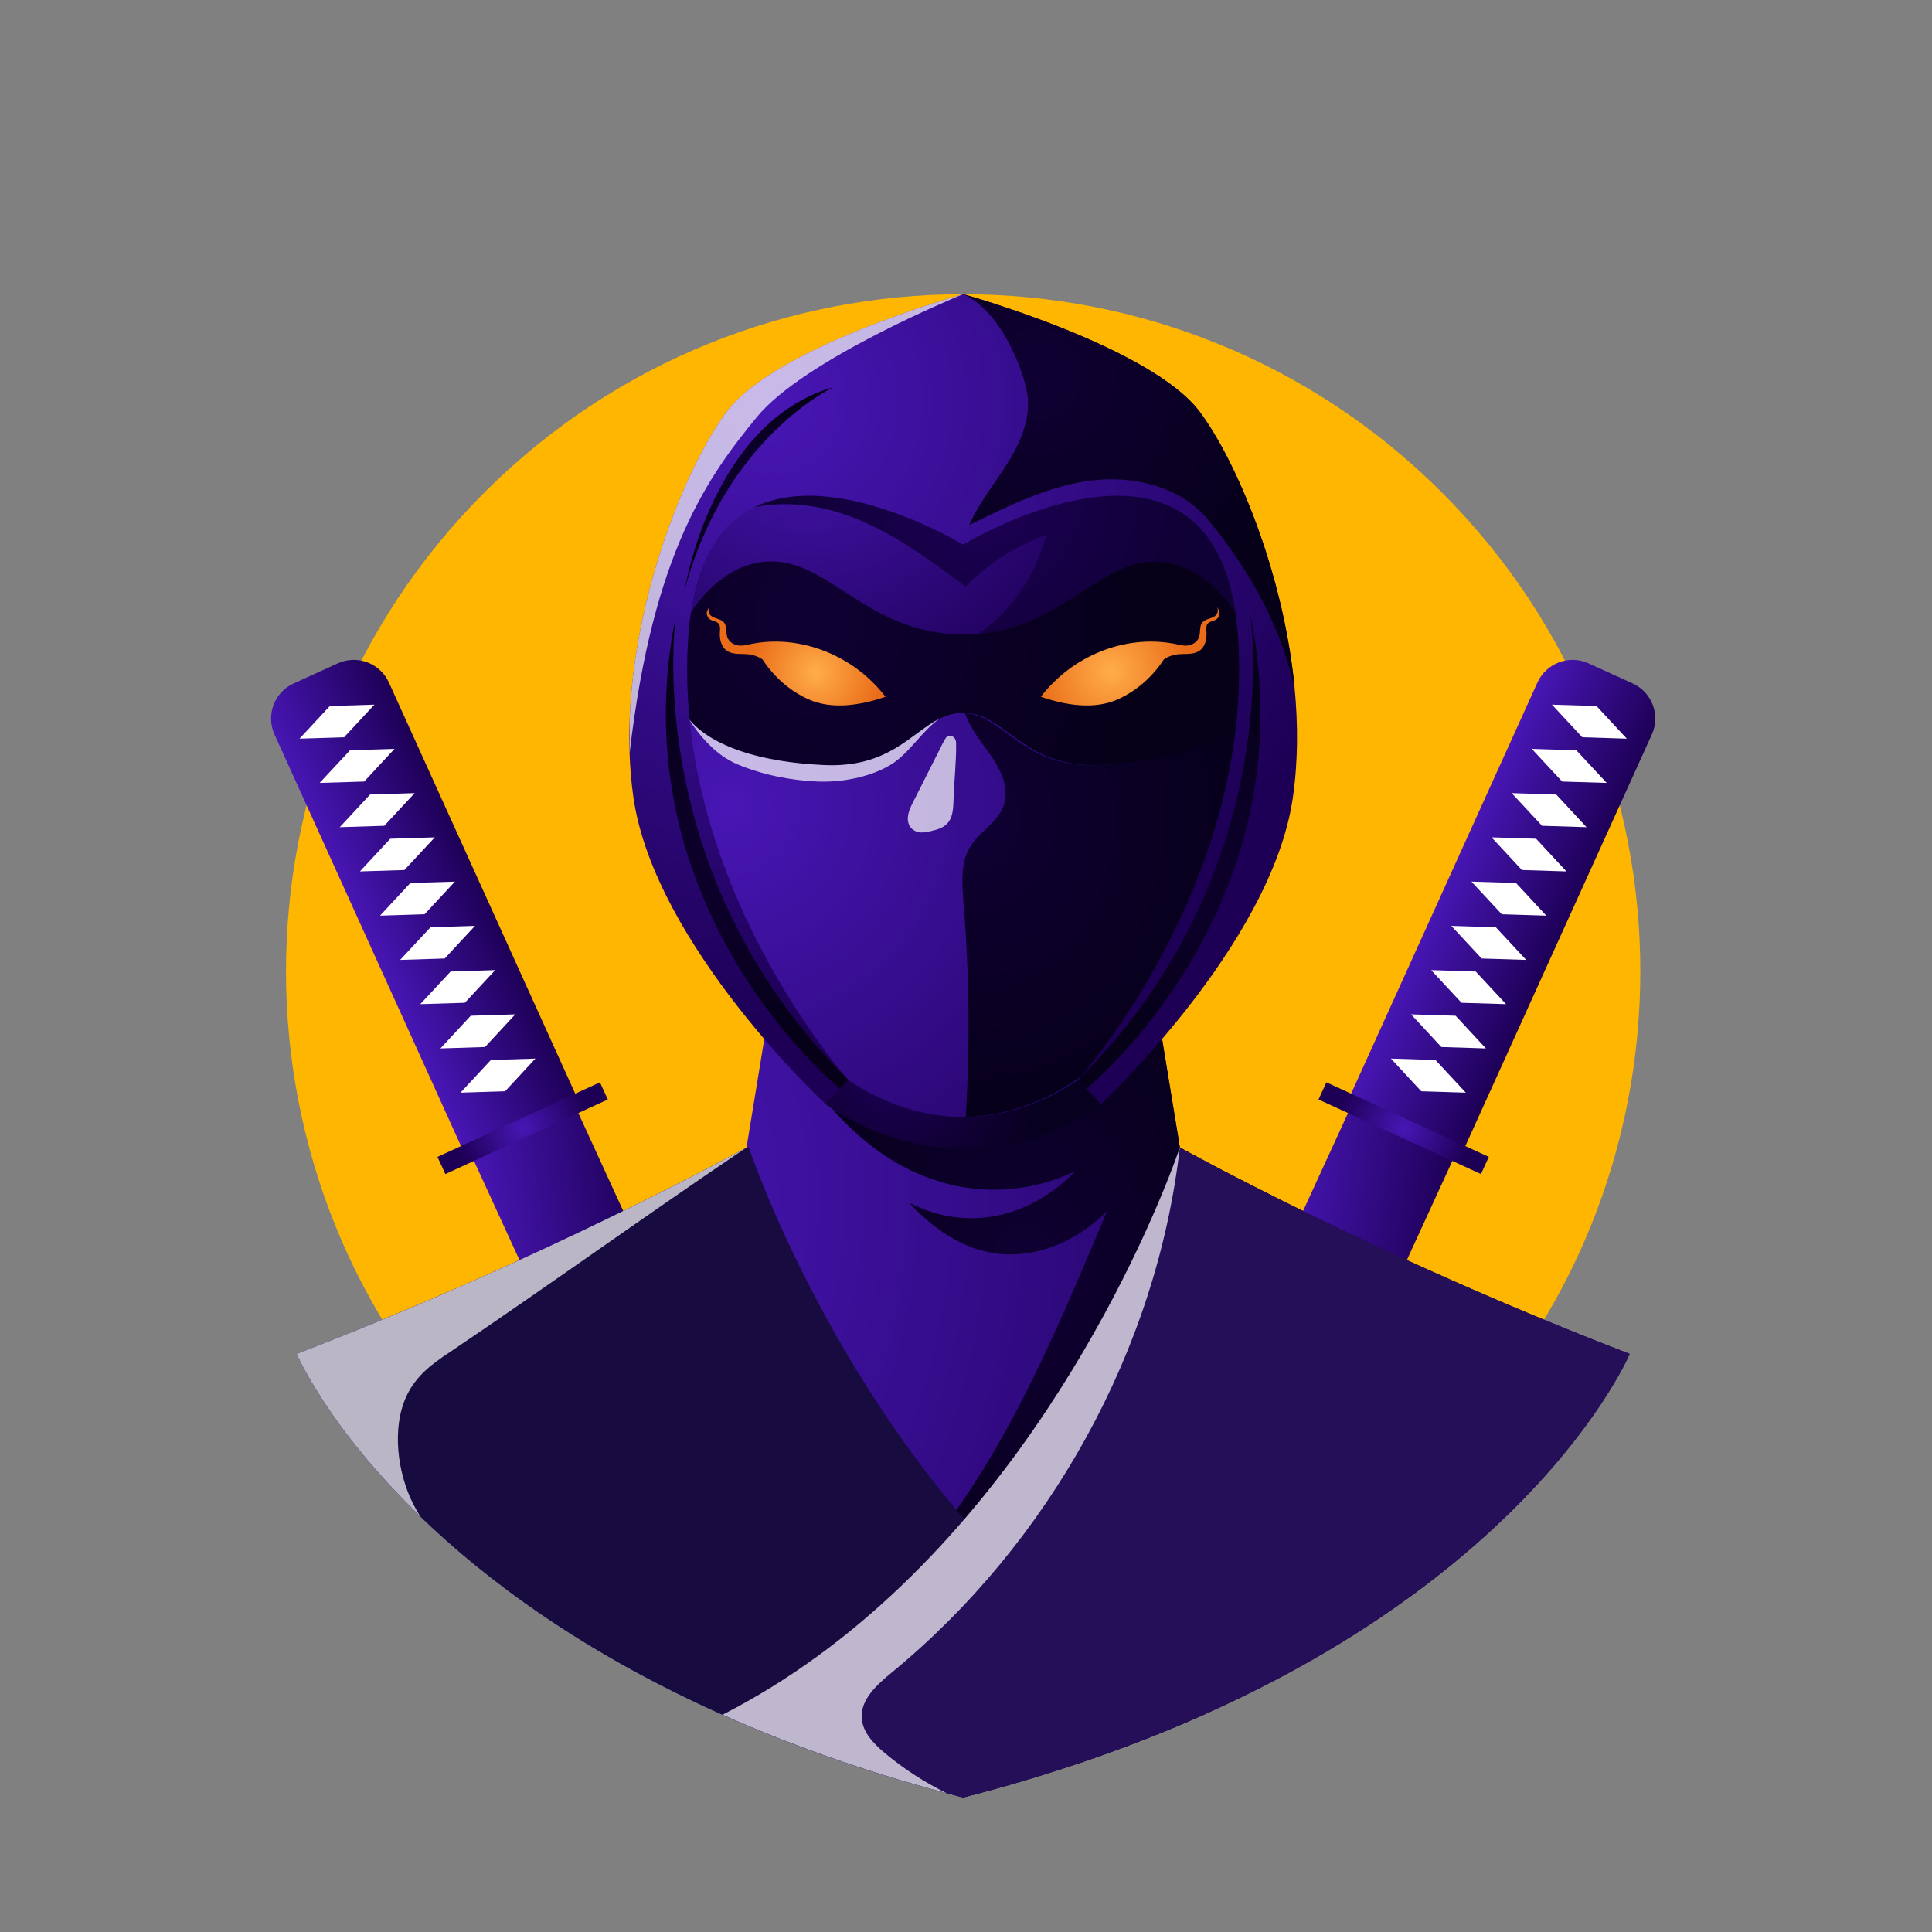 <svg width="136" height="136" viewBox="0 0 136 136" fill="none" xmlns="http://www.w3.org/2000/svg">
<rect x="0" y="0" width="136" height="136" fill="#808080" stroke="none"/>
<path d="M101.506 102.085C120.121 83.469 120.121 53.288 101.506 34.673C82.891 16.058 52.709 16.058 34.094 34.673C15.479 53.288 15.479 83.469 34.094 102.085C52.709 120.7 82.891 120.7 101.506 102.085Z" fill="#FFB600"/>
<path d="M46.166 90.244L38.824 93.614L32.941 80.799L40.288 77.429L46.166 90.244Z" fill="url(#paint0_linear_494_1527)"/>
<path d="M40.733 77.519L32.682 81.181L19.326 51.707C18.704 50.342 19.306 48.73 20.674 48.109L23.779 46.696C25.144 46.075 26.755 46.677 27.377 48.045L40.733 77.519Z" fill="url(#paint1_linear_494_1527)"/>
<path d="M24.221 51.899L21.085 51.998L23.218 49.701L26.355 49.602L24.221 51.899Z" fill="white"/>
<path d="M25.637 55.016L22.501 55.112L24.638 52.815L27.771 52.716L25.637 55.016Z" fill="white"/>
<path d="M27.053 58.13L23.916 58.229L26.053 55.929L29.19 55.83L27.053 58.13Z" fill="white"/>
<path d="M28.469 61.244L25.336 61.343L27.47 59.043L30.606 58.944L28.469 61.244Z" fill="white"/>
<path d="M29.888 64.358L26.752 64.457L28.886 62.157L32.022 62.061L29.888 64.358Z" fill="white"/>
<path d="M31.305 67.472L28.168 67.571L30.305 65.274L33.438 65.175L31.305 67.472Z" fill="white"/>
<path d="M32.721 70.589L29.584 70.685L31.721 68.388L34.857 68.289L32.721 70.589Z" fill="white"/>
<path d="M34.14 73.703L31.003 73.803L33.137 71.502L36.273 71.403L34.14 73.703Z" fill="white"/>
<path d="M35.556 76.817L32.419 76.916L34.553 74.616L37.689 74.517L35.556 76.817Z" fill="white"/>
<path d="M42.786 77.397L31.352 82.645L30.795 81.437L42.232 76.189L42.786 77.397Z" fill="url(#paint2_radial_494_1527)"/>
<path d="M89.432 90.244L96.778 93.614L102.66 80.799L95.314 77.429L89.432 90.244Z" fill="url(#paint3_linear_494_1527)"/>
<path d="M94.869 77.519L102.92 81.181L116.276 51.707C116.898 50.342 116.295 48.73 114.927 48.109L111.823 46.696C110.458 46.075 108.847 46.677 108.225 48.045L94.869 77.519Z" fill="url(#paint4_linear_494_1527)"/>
<path d="M111.381 51.899L114.517 51.998L112.383 49.701L109.247 49.602L111.381 51.899Z" fill="white"/>
<path d="M109.965 55.016L113.101 55.112L110.964 52.815L107.828 52.716L109.965 55.016Z" fill="white"/>
<path d="M108.549 58.13L111.682 58.229L109.548 55.929L106.412 55.83L108.549 58.13Z" fill="white"/>
<path d="M107.13 61.244L110.266 61.343L108.132 59.043L104.996 58.944L107.13 61.244Z" fill="white"/>
<path d="M105.713 64.358L108.85 64.457L106.716 62.157L103.58 62.061L105.713 64.358Z" fill="white"/>
<path d="M104.297 67.472L107.434 67.571L105.297 65.274L102.161 65.175L104.297 67.472Z" fill="white"/>
<path d="M102.881 70.589L106.015 70.685L103.881 68.388L100.745 68.289L102.881 70.589Z" fill="white"/>
<path d="M101.462 73.703L104.599 73.803L102.465 71.502L99.329 71.403L101.462 73.703Z" fill="white"/>
<path d="M100.046 76.817L103.183 76.916L101.049 74.616L97.912 74.517L100.046 76.817Z" fill="white"/>
<path d="M92.815 77.397L104.249 82.645L104.804 81.437L93.37 76.189L92.815 77.397Z" fill="url(#paint5_radial_494_1527)"/>
<path d="M114.719 95.306C114.719 95.306 108.507 110.072 84.832 120.663C79.936 122.851 74.295 124.86 67.801 126.529C61.355 124.876 55.745 122.877 50.876 120.711C27.114 110.116 20.886 95.306 20.886 95.306C38.961 88.344 52.551 80.777 52.551 80.777L52.554 80.751L54.185 70.801L54.986 65.912L67.801 72.72L80.616 65.912L83.054 80.774C83.054 80.774 85.716 82.257 90.259 84.519C95.971 87.361 104.647 91.429 114.719 95.306Z" fill="url(#paint6_radial_494_1527)"/>
<path d="M90.259 84.522C86.135 96.027 79.068 105.317 70.71 110.193C66.801 112.471 62.55 113.685 58.436 115.002C62.918 112.359 66.712 107.711 69.835 102.399C72.962 97.094 75.429 91.218 77.921 85.266C75.861 87.306 73.346 88.383 70.844 88.299C68.342 88.213 65.997 86.848 64.008 84.67C67.887 86.662 72.34 85.9 75.682 82.449C71.603 84.375 67.048 84.154 63.069 81.831C59.375 79.678 56.203 75.734 54.188 70.801L54.989 65.912L67.804 72.72L80.619 65.912L83.057 80.774C83.05 80.78 85.716 82.26 90.259 84.522Z" fill="url(#paint7_radial_494_1527)"/>
<path d="M84.832 120.666C79.936 122.854 74.295 124.863 67.801 126.532C61.355 124.879 55.745 122.88 50.876 120.714C41.047 116.332 34.213 111.222 29.584 106.743C23.023 100.4 20.886 95.309 20.886 95.309C38.679 88.453 52.129 81.017 52.542 80.787C52.545 80.787 52.548 80.78 52.551 80.78L52.554 80.755L52.715 80.78C52.715 80.78 52.955 81.507 53.455 82.773C56.059 89.405 65.709 110.866 84.832 120.666Z" fill="#170B3F"/>
<path d="M114.719 95.306C114.719 95.306 105.672 116.812 67.801 126.532C67.41 126.433 67.026 126.33 66.641 126.228C60.679 124.636 55.451 122.749 50.876 120.711L50.869 120.701C70.037 110.917 79.706 89.414 82.311 82.773C82.81 81.504 83.05 80.78 83.05 80.78C83.05 80.78 96.641 88.344 114.719 95.306Z" fill="#250F59"/>
<path opacity="0.7" d="M28.642 98.218C27.559 100.467 27.966 103.671 29.091 105.875C29.244 106.179 29.408 106.467 29.584 106.74C23.023 100.396 20.886 95.306 20.886 95.306C38.679 88.45 52.128 81.014 52.542 80.783C45.513 85.515 38.635 90.487 31.606 95.222C30.497 95.966 29.337 96.773 28.642 98.218Z" fill="white"/>
<path opacity="0.7" d="M60.66 120.948C60.727 121.945 61.496 122.739 62.262 123.383C63.601 124.504 65.075 125.462 66.641 126.228C60.679 124.636 55.451 122.749 50.876 120.711L50.869 120.701C70.037 110.917 79.706 89.414 82.311 82.773C82.81 81.504 83.05 80.78 83.05 80.78C81.423 95.04 73.859 108.627 62.768 117.738C61.739 118.584 60.573 119.619 60.66 120.948Z" fill="white"/>
<path d="M58.107 77.718C58.107 77.718 62.102 80.857 67.884 80.857C73.667 80.857 77.495 77.718 77.495 77.718L74.308 73.239L60.516 73.559L58.107 77.718Z" fill="url(#paint8_radial_494_1527)"/>
<path d="M47.505 52.187C46.653 47.981 46.602 43.592 47.358 39.366C60.285 37.947 73.51 37.742 86.456 38.94C88.077 43.06 88.734 47.754 88.231 52.194C75.105 55.753 60.698 55.465 47.505 52.187Z" fill="url(#paint9_radial_494_1527)"/>
<path d="M85.62 42.721C85.777 42.842 85.751 43.121 85.62 43.275C85.488 43.428 85.293 43.492 85.107 43.553C84.921 43.614 84.726 43.691 84.611 43.858C84.422 44.127 84.514 44.518 84.409 44.838C84.293 45.187 83.948 45.399 83.605 45.44C83.262 45.482 82.942 45.364 82.547 45.296C79.132 44.694 75.467 46.177 73.269 49.048C75.009 49.647 77.047 49.983 78.729 49.211C80.029 48.612 81.125 47.648 81.926 46.421C82.256 46.187 82.656 46.075 83.054 46.046C83.303 46.03 83.553 46.043 83.8 46.017C84.047 45.991 84.3 45.924 84.499 45.761C84.848 45.476 84.96 44.953 84.928 44.483C84.915 44.297 84.886 44.088 84.989 43.935C85.126 43.726 85.418 43.739 85.617 43.605C85.757 43.509 85.847 43.339 85.85 43.159C85.85 42.993 85.754 42.823 85.62 42.721Z" fill="url(#paint10_radial_494_1527)"/>
<path d="M49.982 42.721C49.825 42.842 49.85 43.121 49.982 43.275C50.113 43.428 50.309 43.492 50.495 43.553C50.68 43.614 50.876 43.691 50.991 43.858C51.18 44.127 51.087 44.518 51.193 44.838C51.308 45.187 51.654 45.399 51.997 45.44C52.34 45.482 52.66 45.364 53.054 45.296C56.469 44.694 60.134 46.177 62.332 49.048C60.593 49.647 58.555 49.983 56.873 49.211C55.572 48.612 54.477 47.648 53.676 46.421C53.346 46.187 52.945 46.075 52.548 46.046C52.298 46.03 52.048 46.043 51.802 46.017C51.555 45.991 51.302 45.924 51.103 45.761C50.754 45.476 50.642 44.953 50.674 44.483C50.687 44.297 50.715 44.088 50.613 43.935C50.475 43.726 50.184 43.739 49.985 43.605C49.844 43.509 49.754 43.339 49.751 43.159C49.751 42.993 49.844 42.823 49.982 42.721Z" fill="url(#paint11_radial_494_1527)"/>
<path d="M87.395 43.816C87.395 43.816 85.658 40.327 82.413 39.635C81.856 39.517 81.33 39.488 80.821 39.536C77.149 39.882 74.535 44.095 68.919 44.601C68.56 44.633 68.189 44.652 67.804 44.652C60.57 44.652 58.055 38.597 53.192 39.639C49.947 40.331 48.21 43.819 48.21 43.819C48.21 43.819 49.911 24.421 67.804 24.421C68.121 24.421 68.429 24.427 68.733 24.437C70.454 24.507 72.017 24.757 73.436 25.155C86.065 28.685 87.395 43.816 87.395 43.816Z" fill="url(#paint12_radial_494_1527)"/>
<path d="M86.821 40.68C87.013 39.068 86.77 37.514 85.947 36.054C85.399 35.083 84.71 34.224 83.931 33.459C81.862 29.97 78.591 26.596 73.433 25.151C72.014 24.754 70.45 24.504 68.73 24.434C70.146 25.376 71.357 26.673 72.267 28.179C70.008 27.916 67.714 27.993 65.478 28.413C59.997 29.444 54.919 32.404 50.866 36.505C53.663 35.057 57.011 35.282 59.939 36.387C62.87 37.489 65.424 39.401 67.983 41.292C69.588 39.635 71.549 38.402 73.657 37.652C72.914 40.475 71.21 43.018 68.916 44.598C74.535 44.092 77.146 39.879 80.817 39.533C81.327 39.485 81.852 39.514 82.41 39.632C85.655 40.324 87.391 43.813 87.391 43.813C87.391 43.813 87.282 42.557 86.821 40.68Z" fill="url(#paint13_radial_494_1527)"/>
<path d="M87.395 50.182C87.392 50.195 87.392 50.208 87.388 50.224C84.656 77.599 70.45 78.627 68.124 78.612C67.913 78.608 67.801 78.599 67.801 78.599C67.801 78.599 51.177 80.066 48.207 50.182C48.207 50.182 48.258 50.297 48.396 50.489C48.399 50.499 48.406 50.505 48.412 50.512C49.031 51.354 51.27 53.546 58.004 53.856C62.537 54.065 64.107 51.611 66.116 50.605C66.628 50.345 67.173 50.182 67.801 50.182C67.888 50.182 67.974 50.185 68.057 50.191C70.947 50.4 72.065 54.11 77.598 53.856C85.316 53.504 87.129 50.678 87.366 50.24V50.236C87.385 50.201 87.395 50.182 87.395 50.182Z" fill="url(#paint14_radial_494_1527)"/>
<path d="M87.247 50.224C84.514 77.602 70.309 78.627 67.983 78.612C68.288 73.604 68.236 68.578 67.826 63.58C67.717 62.237 67.602 60.776 68.278 59.636C68.941 58.511 70.271 57.893 70.674 56.641C71.129 55.224 70.207 53.764 69.335 52.601C68.832 51.934 68.246 51.076 67.916 50.195C70.806 50.403 71.924 54.113 77.457 53.86C85.174 53.507 86.988 50.682 87.225 50.243V50.239C87.231 50.233 87.238 50.227 87.247 50.224Z" fill="url(#paint15_radial_494_1527)"/>
<path opacity="0.7" d="M67.122 56.311C67.106 56.833 67.08 57.39 66.817 57.8C66.523 58.252 66.02 58.39 65.558 58.499C65.267 58.566 64.972 58.636 64.677 58.582C64.386 58.531 64.091 58.335 63.969 58.002C63.787 57.512 64.024 56.951 64.258 56.496C64.879 55.263 65.504 54.033 66.125 52.799C66.241 52.572 66.379 52.277 66.539 52.008C66.776 51.608 67.295 51.809 67.304 52.306C67.324 53.623 67.157 55.039 67.122 56.311Z" fill="white"/>
<path opacity="0.7" d="M66.116 50.605C64.838 51.511 63.969 53.11 62.592 53.898C61.153 54.725 59.247 55.077 57.591 55.016C55.684 54.943 53.66 54.542 51.901 53.799C50.43 53.181 49.261 51.848 48.412 50.512C49.03 51.354 51.27 53.546 58.004 53.856C62.537 54.065 64.107 51.611 66.116 50.605Z" fill="white"/>
<path d="M91.002 56.192C89.474 66.575 77.495 77.718 77.495 77.718L75.89 76.016C75.89 76.016 88.42 62.026 87.135 44.652C85.86 27.352 67.798 38.338 67.798 38.338C67.798 38.338 49.738 27.349 48.463 44.649C47.182 62.023 59.708 76.013 59.708 76.013L58.103 77.714C58.103 77.714 46.125 66.572 44.596 56.189C44.446 55.148 44.353 54.087 44.318 53.02C44.289 52.267 44.292 51.508 44.318 50.752C44.619 41.871 48.274 32.879 51.119 29.028C54.493 24.456 67.391 20.823 67.791 20.711C67.798 20.708 67.801 20.708 67.801 20.708C67.801 20.708 67.804 20.708 67.81 20.711C68.211 20.823 81.106 24.459 84.482 29.028C87.074 32.539 90.345 40.327 91.13 48.401C91.38 51.011 91.374 53.655 91.002 56.192Z" fill="url(#paint16_radial_494_1527)"/>
<path d="M91.13 48.401C90.115 43.999 87.914 40.01 84.979 36.518C83.05 34.224 79.763 33.458 76.787 33.83C73.814 34.202 70.921 35.64 68.233 36.96C68.906 35.397 70.011 34.064 70.912 32.622C71.818 31.181 72.546 29.515 72.331 27.826C72.158 26.462 70.63 21.96 67.788 20.708H67.81C68.211 20.82 81.106 24.456 84.482 29.024C87.074 32.539 90.345 40.327 91.13 48.401Z" fill="url(#paint17_radial_494_1527)"/>
<path d="M76.473 76.635C76.473 76.635 92.219 63.926 88.019 43.313C88.019 43.313 90.698 61.311 75.89 76.013L76.473 76.635Z" fill="url(#paint18_radial_494_1527)"/>
<path d="M59.129 76.635C59.129 76.635 43.382 63.926 47.582 43.313C47.582 43.313 44.904 61.311 59.712 76.013L59.129 76.635Z" fill="url(#paint19_radial_494_1527)"/>
<path d="M48.207 41.471C48.207 41.471 50.078 29.72 58.667 27.253C58.667 27.253 51.1 30.774 48.207 41.471Z" fill="url(#paint20_radial_494_1527)"/>
<path opacity="0.7" d="M67.792 20.711C67.423 20.862 56.595 25.312 53.292 29.342C49.928 33.443 45.965 38.78 44.321 53.024V50.752C44.619 41.871 48.275 32.879 51.12 29.028C54.493 24.456 67.391 20.823 67.792 20.711Z" fill="white"/>
<defs>
<linearGradient id="paint0_linear_494_1527" x1="33.72" y1="86.34" x2="45.39" y2="84.702" gradientUnits="userSpaceOnUse">
<stop stop-color="#4816B5"/>
<stop offset="1" stop-color="#1D0056"/>
</linearGradient>
<linearGradient id="paint1_linear_494_1527" x1="25.374" y1="65.263" x2="33.556" y2="61.507" gradientUnits="userSpaceOnUse">
<stop stop-color="#4816B5"/>
<stop offset="1" stop-color="#1D0056"/>
</linearGradient>
<radialGradient id="paint2_radial_494_1527" cx="0" cy="0" r="1" gradientUnits="userSpaceOnUse" gradientTransform="translate(36.792 79.418) rotate(-7.99) scale(4.723 4.723)">
<stop stop-color="#4816B5"/>
<stop offset="1" stop-color="#1D0056"/>
</radialGradient>
<linearGradient id="paint3_linear_494_1527" x1="101.882" y1="86.34" x2="90.211" y2="84.702" gradientUnits="userSpaceOnUse">
<stop stop-color="#1D0056"/>
<stop offset="1" stop-color="#4816B5"/>
</linearGradient>
<linearGradient id="paint4_linear_494_1527" x1="110.227" y1="65.263" x2="102.045" y2="61.506" gradientUnits="userSpaceOnUse">
<stop stop-color="#1D0056"/>
<stop offset="1" stop-color="#4816B5"/>
</linearGradient>
<radialGradient id="paint5_radial_494_1527" cx="0" cy="0" r="1" gradientUnits="userSpaceOnUse" gradientTransform="translate(98.81 79.418) rotate(-172.01) scale(4.723)">
<stop stop-color="#4816B5"/>
<stop offset="1" stop-color="#1D0056"/>
</radialGradient>
<radialGradient id="paint6_radial_494_1527" cx="0" cy="0" r="1" gradientUnits="userSpaceOnUse" gradientTransform="translate(43.948 84.389) scale(53.637 76.852)">
<stop stop-color="#4816B5"/>
<stop offset="1" stop-color="#1D0056"/>
</radialGradient>
<radialGradient id="paint7_radial_494_1527" cx="0" cy="0" r="1" gradientUnits="userSpaceOnUse" gradientTransform="translate(72.222 90.461) scale(17.589 25.202)">
<stop stop-color="#0F0033"/>
<stop offset="1" stop-color="#060019"/>
</radialGradient>
<radialGradient id="paint8_radial_494_1527" cx="0" cy="0" r="1" gradientUnits="userSpaceOnUse" gradientTransform="translate(62.872 75.559) scale(10.885 10.885)">
<stop stop-color="#1D0056"/>
<stop offset="1" stop-color="#07001E"/>
</radialGradient>
<radialGradient id="paint9_radial_494_1527" cx="0" cy="0" r="1" gradientUnits="userSpaceOnUse" gradientTransform="translate(57.044 43.214) scale(23.194 24.939)">
<stop stop-color="#0F0033"/>
<stop offset="1" stop-color="#060019"/>
</radialGradient>
<radialGradient id="paint10_radial_494_1527" cx="0" cy="0" r="1" gradientUnits="userSpaceOnUse" gradientTransform="translate(78.205 47.254) scale(5.432)">
<stop stop-color="#FFAD4A"/>
<stop offset="1" stop-color="#EA6C18"/>
</radialGradient>
<radialGradient id="paint11_radial_494_1527" cx="0" cy="0" r="1" gradientUnits="userSpaceOnUse" gradientTransform="translate(57.423 47.352) scale(4.65)">
<stop stop-color="#FFAD4A"/>
<stop offset="1" stop-color="#EA6C18"/>
</radialGradient>
<radialGradient id="paint12_radial_494_1527" cx="0" cy="0" r="1" gradientUnits="userSpaceOnUse" gradientTransform="translate(56.807 28.561) scale(23.443 23.443)">
<stop stop-color="#4816B5"/>
<stop offset="1" stop-color="#1D0056"/>
</radialGradient>
<radialGradient id="paint13_radial_494_1527" cx="0" cy="0" r="1" gradientUnits="userSpaceOnUse" gradientTransform="translate(69.13 34.519) scale(14.516 15.608)">
<stop stop-color="#1D0056"/>
<stop offset="1" stop-color="#0F0035"/>
</radialGradient>
<radialGradient id="paint14_radial_494_1527" cx="0" cy="0" r="1" gradientUnits="userSpaceOnUse" gradientTransform="translate(51.505 56.715) scale(41.342 41.342)">
<stop stop-color="#4816B5"/>
<stop offset="1" stop-color="#1D0056"/>
</radialGradient>
<radialGradient id="paint15_radial_494_1527" cx="0" cy="0" r="1" gradientUnits="userSpaceOnUse" gradientTransform="translate(68.408 57.799) scale(20.284 21.809)">
<stop stop-color="#0F0033"/>
<stop offset="1" stop-color="#060019"/>
</radialGradient>
<radialGradient id="paint16_radial_494_1527" cx="0" cy="0" r="1" gradientUnits="userSpaceOnUse" gradientTransform="translate(54.313 28.349) scale(43.76 43.76)">
<stop stop-color="#4816B5"/>
<stop offset="1" stop-color="#1D0056"/>
</radialGradient>
<radialGradient id="paint17_radial_494_1527" cx="0" cy="0" r="1" gradientUnits="userSpaceOnUse" gradientTransform="translate(72.911 26.378) scale(19.387 19.387)">
<stop stop-color="#0F0033"/>
<stop offset="1" stop-color="#060019"/>
</radialGradient>
<radialGradient id="paint18_radial_494_1527" cx="0" cy="0" r="1" gradientUnits="userSpaceOnUse" gradientTransform="translate(82.312 59.975) rotate(180) scale(11.86 12.752)">
<stop stop-color="#0F0033"/>
<stop offset="1" stop-color="#060019"/>
</radialGradient>
<radialGradient id="paint19_radial_494_1527" cx="0" cy="0" r="1" gradientUnits="userSpaceOnUse" gradientTransform="translate(53.289 59.975) scale(11.86 12.752)">
<stop stop-color="#0F0033"/>
<stop offset="1" stop-color="#060019"/>
</radialGradient>
<radialGradient id="paint20_radial_494_1527" cx="0" cy="0" r="1" gradientUnits="userSpaceOnUse" gradientTransform="translate(53.438 34.362) scale(5.961 6.41)">
<stop stop-color="#0F0033"/>
<stop offset="1" stop-color="#060019"/>
</radialGradient>
</defs>
</svg>

